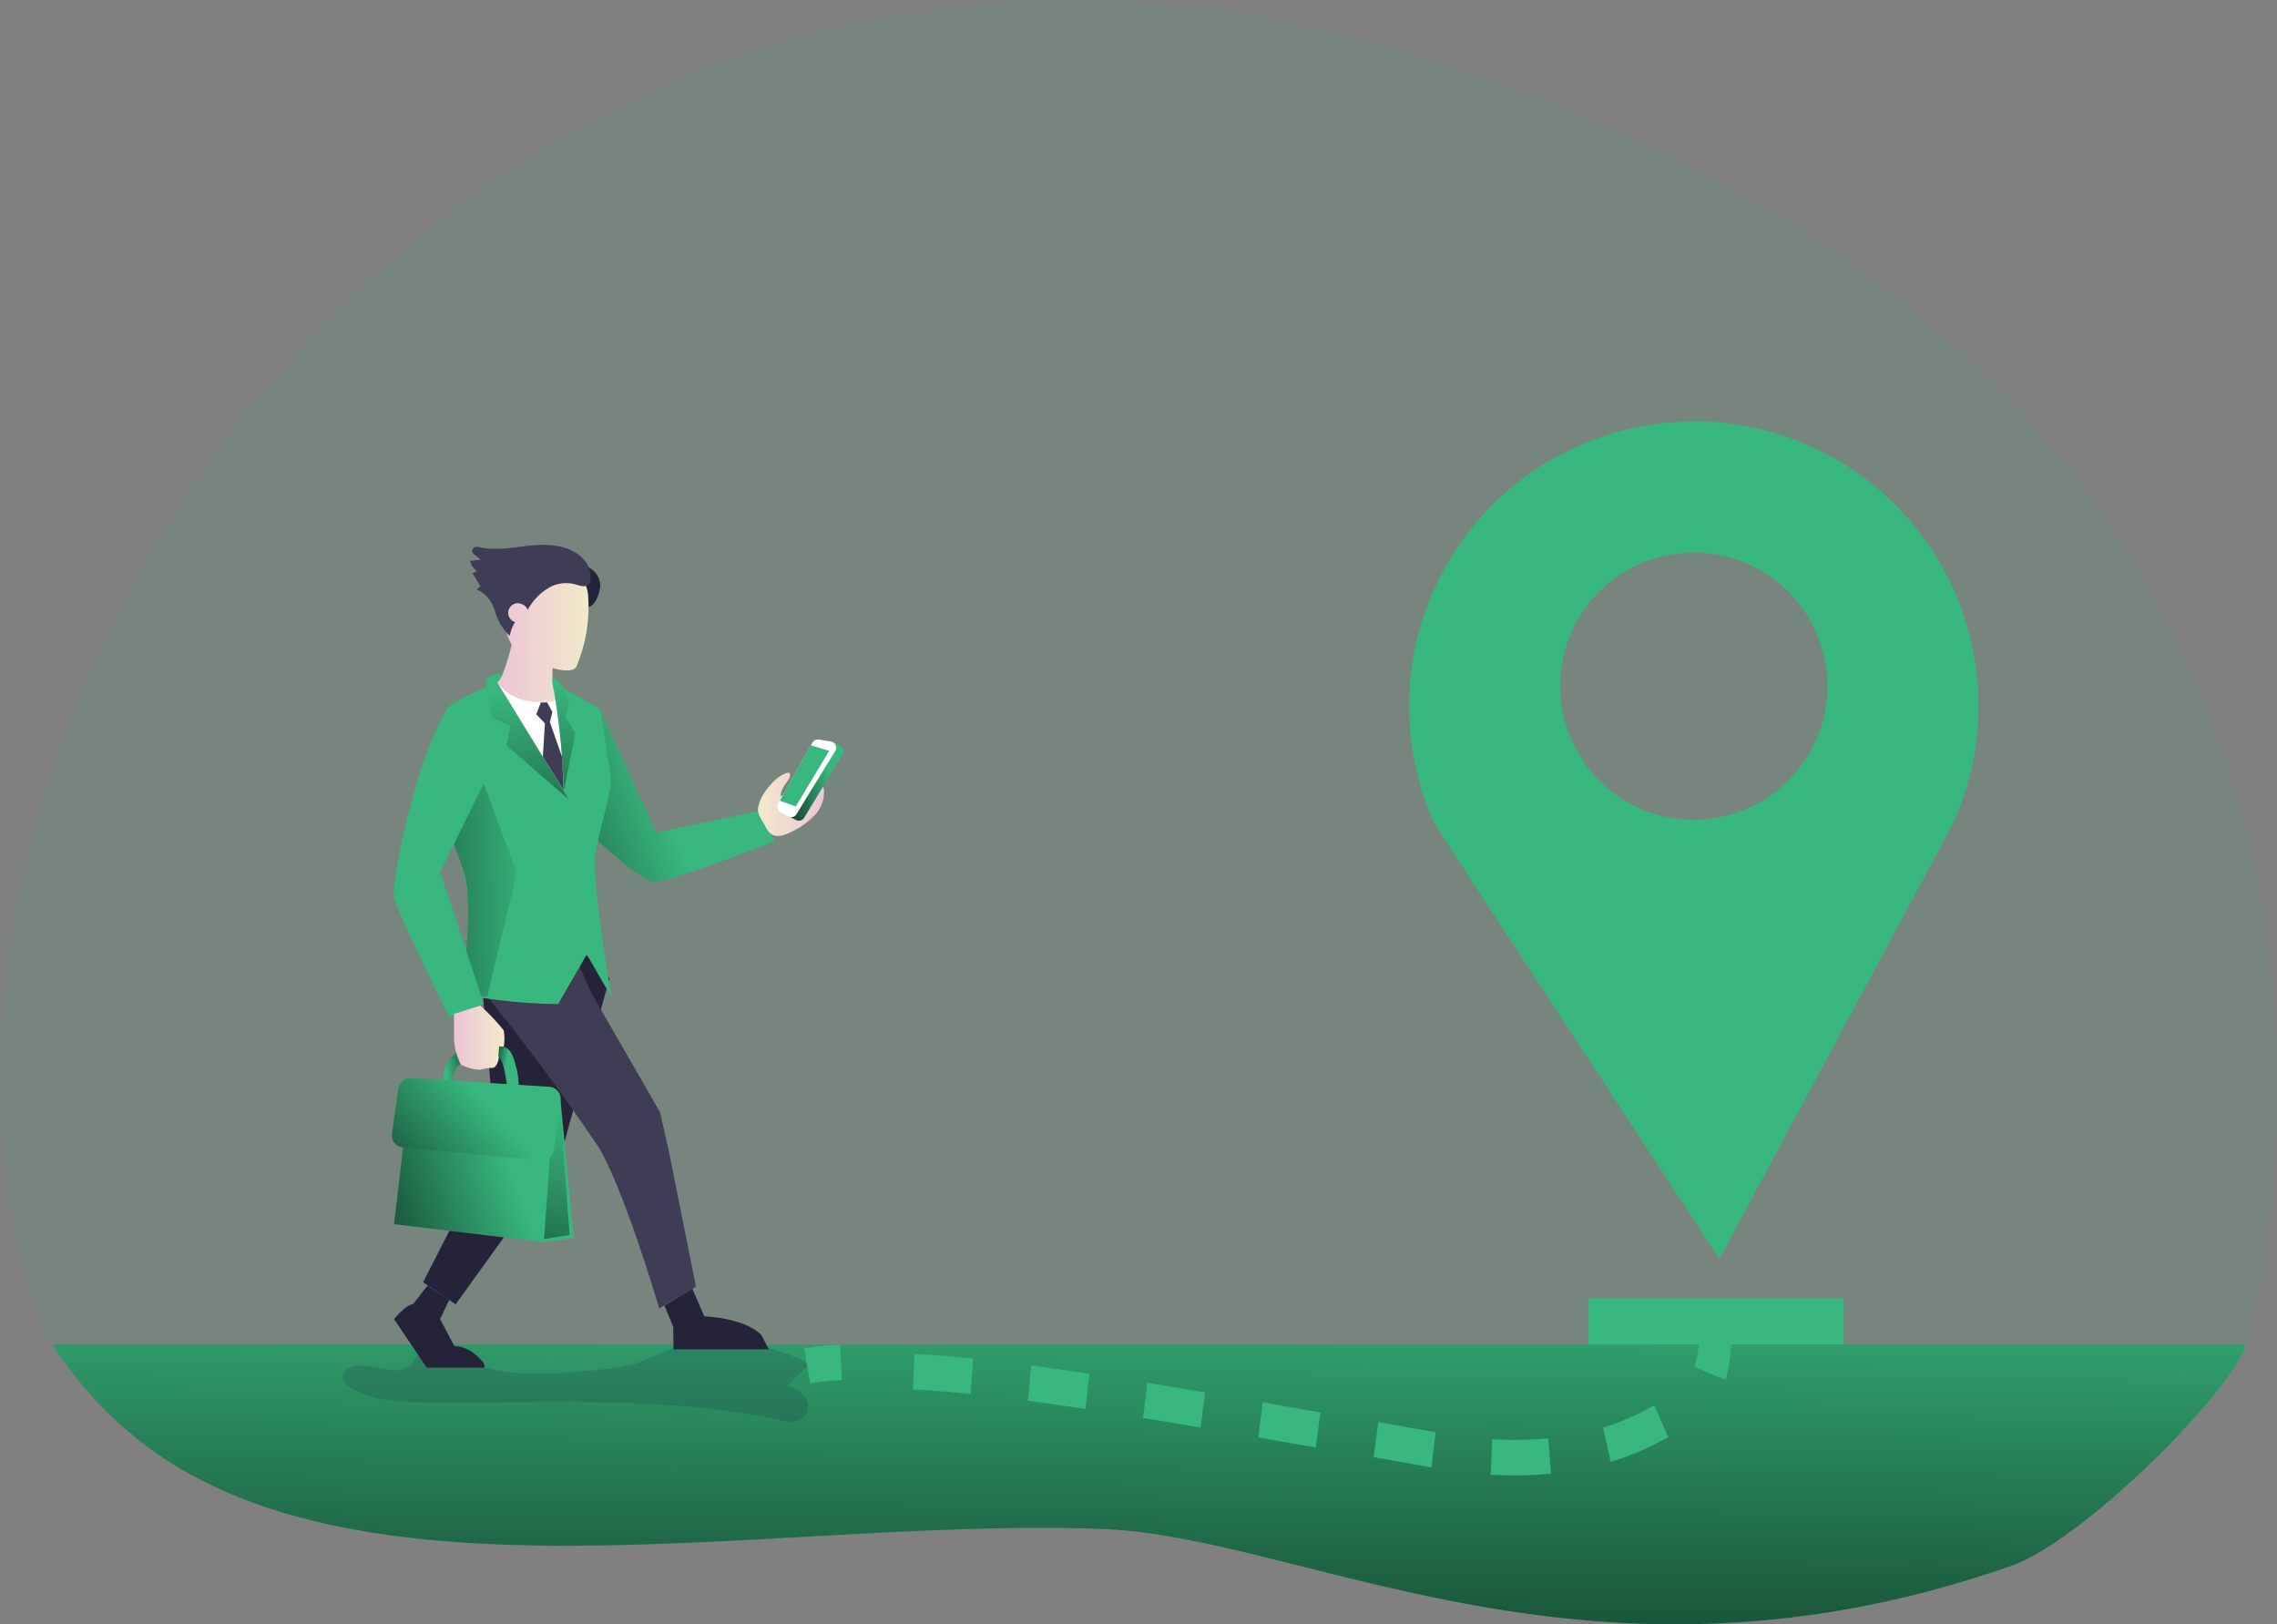 <svg xmlns="http://www.w3.org/2000/svg" xmlns:xlink="http://www.w3.org/1999/xlink" viewBox="0 0 222.48 158.7"><rect x="0" y="0" width="222.48" height="158.7" fill="#808080" stroke="none"/><defs><style>.cls-1,.cls-3{fill:#38b87e;}.cls-1{opacity:0.1;}.cls-2{fill:#25233a;}.cls-4{fill:url(#linear-gradient);}.cls-5{fill:url(#linear-gradient-2);}.cls-6{fill:#1d2741;opacity:0.18;isolation:isolate;}.cls-7{fill:#3f3d56;}.cls-8{fill:url(#linear-gradient-3);}.cls-9{fill:url(#linear-gradient-4);}.cls-10{fill:url(#linear-gradient-5);}.cls-11{fill:#fff;}.cls-12{fill:url(#linear-gradient-6);}.cls-13{fill:url(#linear-gradient-7);}.cls-14{fill:url(#linear-gradient-8);}.cls-15{fill:url(#linear-gradient-9);}.cls-16{fill:url(#linear-gradient-10);}.cls-17{fill:url(#linear-gradient-11);}.cls-18{fill:url(#linear-gradient-12);}.cls-19{fill:url(#linear-gradient-13);}.cls-20{fill:url(#linear-gradient-14);}</style><linearGradient id="linear-gradient" x1="-1304.78" y1="9019.11" x2="-1277.87" y2="9008.7" gradientTransform="translate(-1240.59 9096) rotate(180)" gradientUnits="userSpaceOnUse"><stop offset="0" stop-opacity="0"/><stop offset="0.99"/></linearGradient><linearGradient id="linear-gradient-2" x1="-1352.96" y1="8975.55" x2="-1352.32" y2="8903.93" xlink:href="#linear-gradient"/><linearGradient id="linear-gradient-3" x1="-1291.11" y1="8989.36" x2="-1268" y2="8980.81" gradientTransform="translate(-1240.61 9104.89) rotate(180)" xlink:href="#linear-gradient"/><linearGradient id="linear-gradient-4" x1="-1297.29" y1="8995.86" x2="-1287.26" y2="8963.46" gradientTransform="translate(-1240.61 9104.89) rotate(180)" xlink:href="#linear-gradient"/><linearGradient id="linear-gradient-5" x1="-1293" y1="9009.13" x2="-1265.49" y2="9008.53" xlink:href="#linear-gradient"/><linearGradient id="linear-gradient-6" x1="-510.49" y1="9034.03" x2="-501.57" y2="9034.03" gradientTransform="matrix(1, 0, 0, -1, 559.06, 9096)" gradientUnits="userSpaceOnUse"><stop offset="0" stop-color="#ecc4d7"/><stop offset="0.42" stop-color="#efd4d1"/><stop offset="1" stop-color="#f2eac9"/></linearGradient><linearGradient id="linear-gradient-7" x1="-514.71" y1="8994.63" x2="-509.82" y2="8994.63" xlink:href="#linear-gradient-6"/><linearGradient id="linear-gradient-8" x1="-1284.14" y1="8991.6" x2="-1288.16" y2="8992.36" xlink:href="#linear-gradient"/><linearGradient id="linear-gradient-9" x1="-1290.52" y1="8991.64" x2="-1287.9" y2="8992.19" gradientTransform="translate(-1240.59 9096) rotate(180)" gradientUnits="userSpaceOnUse"><stop offset="0.19" stop-opacity="0"/><stop offset="0.99"/></linearGradient><linearGradient id="linear-gradient-10" x1="-1288.5" y1="8987.87" x2="-1272.49" y2="8973.44" xlink:href="#linear-gradient"/><linearGradient id="linear-gradient-11" x1="-1291.21" y1="9028.8" x2="-1296.53" y2="8997.48" xlink:href="#linear-gradient"/><linearGradient id="linear-gradient-12" x1="-1294.88" y1="9029.42" x2="-1300.2" y2="8998.1" xlink:href="#linear-gradient"/><linearGradient id="linear-gradient-13" x1="-1321.09" y1="9017.41" x2="-1314.64" y2="9017.41" gradientTransform="translate(-1240.59 9096) rotate(180)" xlink:href="#linear-gradient-6"/><linearGradient id="linear-gradient-14" x1="-1321.83" y1="9020.07" x2="-1314.48" y2="9018.24" xlink:href="#linear-gradient"/></defs><title>Asset 44</title><g id="Layer_2" data-name="Layer 2"><g id="Layer_1-2" data-name="Layer 1"><path class="cls-1" d="M5.16,131.87C-19,75.07,44.62-24.16,138.31,5.37c108.48,34.2,81.09,126.5,81.09,126.5S14.35,153.48,5.16,131.87Z"/><path class="cls-2" d="M57.53,59.31a13.88,13.88,0,0,0-.81-1.75,2,2,0,0,1,0-2.12.51.51,0,0,1,.16-.13.58.58,0,0,1,.26,0,2,2,0,0,1,1.51,1.91C58.62,57.87,58.23,59.12,57.53,59.31Z"/><path class="cls-3" d="M58.42,82.17s4.06,3.7,5.27,4,12-4,12-4l-1.66-2.91-9.92,2.1-5.5-12.07Z"/><path class="cls-4" d="M58.42,82.17s4.06,3.7,5.27,4,12-4,12-4l-1.66-2.91-9.92,2.1-5.5-12.07Z"/><path class="cls-3" d="M165.48,41.19a27.8,27.8,0,0,0-25.29,39.34l4.56,7L168,123l21.14-39.39,1.66-3.11a27.8,27.8,0,0,0-25.29-39.34Zm0,12.79A13.06,13.06,0,1,1,152.44,67,13,13,0,0,1,165.49,54Z"/><rect class="cls-3" x="155.18" y="126.84" width="24.96" height="4.81"/><path class="cls-3" d="M219.39,131.37c-.76,3.92-15.51,19-22.85,21.61-41.08,14.41-68.91-2.84-88.86-3.59-29.87-1.12-67.41,7.28-89.89-5.79A37.34,37.34,0,0,1,5.15,131.37Z"/><path class="cls-5" d="M219.39,131.37c-.76,3.92-15.51,19-22.85,21.61-41.08,14.41-68.91-2.84-88.86-3.59-29.87-1.12-67.41,7.28-89.89-5.79A37.34,37.34,0,0,1,5.15,131.37Z"/><path class="cls-6" d="M73.54,131.3a19.29,19.29,0,0,0-7.93.54c-1.23.42-2.38,1-3.63,1.41a19.39,19.39,0,0,1-3.46.58c-4.86.5-10.09.94-14.34-1.47-.88-.5-2-1.11-2.81-.57-.52.33-.72,1-1.15,1.44-1.25,1.31-3.39.19-5.2.19-.67,0-1.49.33-1.53,1s.42.92.86,1.19c2,1.24,4.5,1.35,6.87,1.39,11.69.16,23.53-.71,35,1.75a2.78,2.78,0,0,0,2.22-.15,1.62,1.62,0,0,0,.29-2,2.62,2.62,0,0,0-1.84-1.14l2-2C79.4,132.92,74.17,131.34,73.54,131.3Z"/><polygon class="cls-2" points="57.21 93.22 47.21 97.51 48.4 111.46 41.34 125.28 44.52 127.44 54.67 113.33 59.55 95.58 57.21 93.22"/><path class="cls-7" d="M65.34,112.42l-.85-3.75L57.77,97,56.1,93.23l-.1,0-8.44,4.1s4.82,5.74,10.69,14.4c2.52,3.72,6.16,16.1,6.16,16.1L68,125.72Z"/><polygon class="cls-3" points="54.02 106.7 54.77 107.55 56.06 120.98 53.02 121.35 38.5 119.61 39.38 112.16 54.02 106.7"/><polygon class="cls-8" points="54.02 106.7 54.77 107.55 56.06 120.98 53.02 121.35 38.5 119.61 39.38 112.16 54.02 106.7"/><polygon class="cls-9" points="55.65 120.67 54.72 107.93 53.99 109.38 53.16 121.06 55.65 120.67"/><path class="cls-3" d="M45,104c-.72.15-.78,1.67-.78,1.67h-.93a3.27,3.27,0,0,1,1.29-2.8Z"/><path class="cls-3" d="M58.17,83.47c.12-1.29,1.62-6.13,1.5-7.32s-1-6.87-1-6.87L54,66.68h-5.4s-.43.15-1,.42c-1.34.57-3.56,1.6-3.81,2.09A19.51,19.51,0,0,0,43,74.27a10.32,10.32,0,0,0,.25,2.93,30.12,30.12,0,0,1,.54,3.27,9.5,9.5,0,0,0,.54,2A19.14,19.14,0,0,1,45.66,87a29.49,29.49,0,0,1-.15,5.79c-.21,1.77-.49,3.1-.57,3.54s.66.82,1.76,1.08l.37.07a51.54,51.54,0,0,0,7.47.62l2.79-4.85,2.43,4.2S57.86,86.71,58.17,83.47Z"/><path class="cls-10" d="M47.28,76.58,43.8,80.47c.23,1.84,1.66,4.18,1.87,6.51A35.54,35.54,0,0,1,45,96.3c-.08.47.66.82,1.76,1.08h.85l2.89-12.1Z"/><path class="cls-11" d="M54.38,68.06c.41,1.35.68,9.18.68,9.18L48.58,66.68S54,66.7,54.38,68.06Z"/><path class="cls-12" d="M50.1,55.93c.87-.66,7.17-1.74,7.37,2.36A15,15,0,0,1,56.37,65c-.23.95-2.39.27-2.39.27v1.37a3.57,3.57,0,0,0,.4,1.36c.41.84-2.26.6-2.92.47a4.53,4.53,0,0,1-2.88-1.83C49.16,66.44,50,63,50,63,48.6,60.54,49.23,56.59,50.1,55.93Z"/><path class="cls-3" d="M45.52,92.75,43,85.2l1.33-2.7,3.91-7.91a8.43,8.43,0,0,0-3.64-4.86,8,8,0,0,0-.88-.54c-3.35,5.58-5.49,17.23-5.22,18.54s5.4,11.64,5.4,11.64l.43-.16,2.93-1.14-.21-.62Z"/><path class="cls-13" d="M44.36,99.07s0,1.56,0,2.08A6.31,6.31,0,0,0,45,104a4.58,4.58,0,0,0,1.92.52,4.68,4.68,0,0,1,1.18-.18c.44,0,.62-.84.62-.84l.1-1.24h.4a5,5,0,0,0,0-1.58,19.17,19.17,0,0,0-2.3-2.43Z"/><path class="cls-3" d="M48.77,102.23l-.07,1c.59.29.86,3.09.86,3.09h1.12a7.46,7.46,0,0,0-.33-2.36c-.42-1.74-1.18-1.68-1.18-1.68Z"/><path class="cls-14" d="M45,104c-.72.15-.78,1.67-.78,1.67h-.93a3.27,3.27,0,0,1,1.29-2.8Z"/><path class="cls-15" d="M48.77,102.23l-.07,1c.59.29.86,3.09.86,3.09h1.12a7.46,7.46,0,0,0-.33-2.36c-.42-1.74-1.18-1.68-1.18-1.68Z"/><path class="cls-3" d="M54.26,106.39a1.13,1.13,0,0,0-.62-.21l-13.44-.85a1.21,1.21,0,0,0-1.27,1l-.63,4.4a1.2,1.2,0,0,0,.16.81,1.22,1.22,0,0,0,.92.58l13.42,1.26a1.21,1.21,0,0,0,1.31-1l.66-4.82A1.21,1.21,0,0,0,54.26,106.39Z"/><path class="cls-16" d="M54.26,106.39a1.13,1.13,0,0,0-.62-.21l-13.44-.85a1.21,1.21,0,0,0-1.27,1l-.63,4.4a1.2,1.2,0,0,0,.16.81,1.22,1.22,0,0,0,.92.58l13.42,1.26a1.21,1.21,0,0,0,1.31-1l.66-4.82A1.21,1.21,0,0,0,54.26,106.39Z"/><path class="cls-2" d="M65.81,131.84h9.31l-.74-1.43c-1.74-1.68-5.57-1.8-5.57-1.8l-1.16-2.7-2.73,1.65.86,2.08Z"/><path class="cls-2" d="M38.5,128.88l3.2,4.75h5.58s.38-.25-.75-1.21a3.41,3.41,0,0,0-2.14-.91L43,128.88l.9-1.89-2.13-1.38-1.4,1.8C39.65,127.48,38.5,128.88,38.5,128.88Z"/><path class="cls-3" d="M48.57,66.68l7,11.43-6.08-5.28.37-1.93L48,70.12l-.5-3.44c.1-.93,1.67-.93,1.67-.93A3.49,3.49,0,0,1,48.57,66.68Z"/><path class="cls-3" d="M55.6,68.85,55.22,70l1,1.65-1.12,5.56a74.13,74.13,0,0,0-1-9.86A3.6,3.6,0,0,1,54,66.12L55,67Z"/><path class="cls-17" d="M48.57,66.68l7,11.43-6.08-5.28.37-1.93L48,70.12l-.5-3.44c.1-.93,1.67-.93,1.67-.93A3.49,3.49,0,0,1,48.57,66.68Z"/><path class="cls-18" d="M55.6,68.85,55.22,70l1,1.65-1.12,5.56a74.13,74.13,0,0,0-1-9.86A3.6,3.6,0,0,1,54,66.12L55,67Z"/><polygon class="cls-7" points="53.46 68.63 53.97 69.56 53.73 70.56 54.92 73.96 55.07 77.23 53.04 73.94 53.24 70.68 52.4 69.79 52.84 68.64 53.46 68.63"/><path class="cls-19" d="M74.67,77.48A3.82,3.82,0,0,0,74.06,79c-.06.59.45,1.22.72,1.74a1.93,1.93,0,0,0,.54.73c.57.42,1.37.13,2-.19a7.93,7.93,0,0,0,2.19-1.53,3.3,3.3,0,0,0,1-2.43,1,1,0,0,0-.44-.86c-.4-.21-.87.08-1.26.31a7.84,7.84,0,0,1-2.55,1,2.26,2.26,0,0,1,.45-1.12c.25-.35.63-.77.42-1.15C76.21,75.51,75.1,76.8,74.67,77.48Z"/><path class="cls-3" d="M81.32,72.48l-.57.12a.6.6,0,0,0-.62.3l-3.36,6h0a.59.59,0,0,0,.24.81l.77.4a.59.59,0,0,0,.79-.21l3.78-6.23C82.59,73.33,82.22,72.77,81.32,72.48Z"/><path class="cls-20" d="M81.32,72.48l-.57.12a.6.6,0,0,0-.62.3l-3.36,6h0a.59.59,0,0,0,.24.81l.77.4a.59.59,0,0,0,.79-.21l3.78-6.23C82.59,73.33,82.22,72.77,81.32,72.48Z"/><path class="cls-11" d="M81.69,73.14a.6.6,0,0,0-.48-.69L80,72.26a.6.6,0,0,0-.62.3l-3.36,6h0a.59.59,0,0,0,.25.81l.76.4a.59.59,0,0,0,.79-.21l3.8-6.21A.58.58,0,0,0,81.69,73.14Z"/><polygon class="cls-3" points="77.75 78.8 76.2 78.23 79.22 72.82 81.02 73.36 77.75 78.8"/><path class="cls-3" d="M165.58,133.57a12.69,12.69,0,0,0,.44-2.7l3.13.43a15.58,15.58,0,0,1-.54,3.51Z"/><path class="cls-3" d="M145.65,144.08l.15-3.46a35.84,35.84,0,0,0,5.48-.09l.26,3.45a34.21,34.21,0,0,1-3.53.17C147.24,144.15,146.44,144.13,145.65,144.08Zm-5.8-.71-5.63-1,.45-3.43,5.61,1-.43,3.44Zm16.78-3.88a23.89,23.89,0,0,0,5-2.19l1.37,3.1a26.24,26.24,0,0,1-5.62,2.43ZM128,141.33l-5.06-.89.44-3.43,5.07.89.56.1-.45,3.43Zm-10.69-1.85c-2-.35-3.87-.66-5.62-.94l.41-3.44,5.65.94-.44,3.44Zm-11.25-1.82c-2-.3-3.88-.56-5.63-.8l.34-3.45c1.76.24,3.67.51,5.68.81l-.39,3.44ZM94.83,136.2c-2.07-.21-4-.36-5.62-.45l.14-3.47c1.7.09,3.64.25,5.74.46l-.26,3.46Z"/><path class="cls-3" d="M78.56,131.74a30,30,0,0,1,3.53-.37l.18,3.47a24.67,24.67,0,0,0-3.1.32Z"/><path class="cls-7" d="M56.37,57.14a3.45,3.45,0,0,0-2.45.13,5.5,5.5,0,0,0-2.36,2.32.92.92,0,0,0-.52-.54.94.94,0,1,0-.71,1.73,3.65,3.65,0,0,0-.52,1.35,5.22,5.22,0,0,1-1.45-2.43,3.22,3.22,0,0,0-1.8-2.11l.38-.29L46.17,56l.44-.2a1.64,1.64,0,0,1-.68-1l1-.11c-.27-.36-.95-.59-.76-1s.52-.24.82-.19c1.72.33,3.47-.09,5.21-.23s3.68.09,4.84,1.4a2.54,2.54,0,0,1,.67,1.57C57.72,57.31,57.24,57.43,56.37,57.14Z"/></g></g></svg>